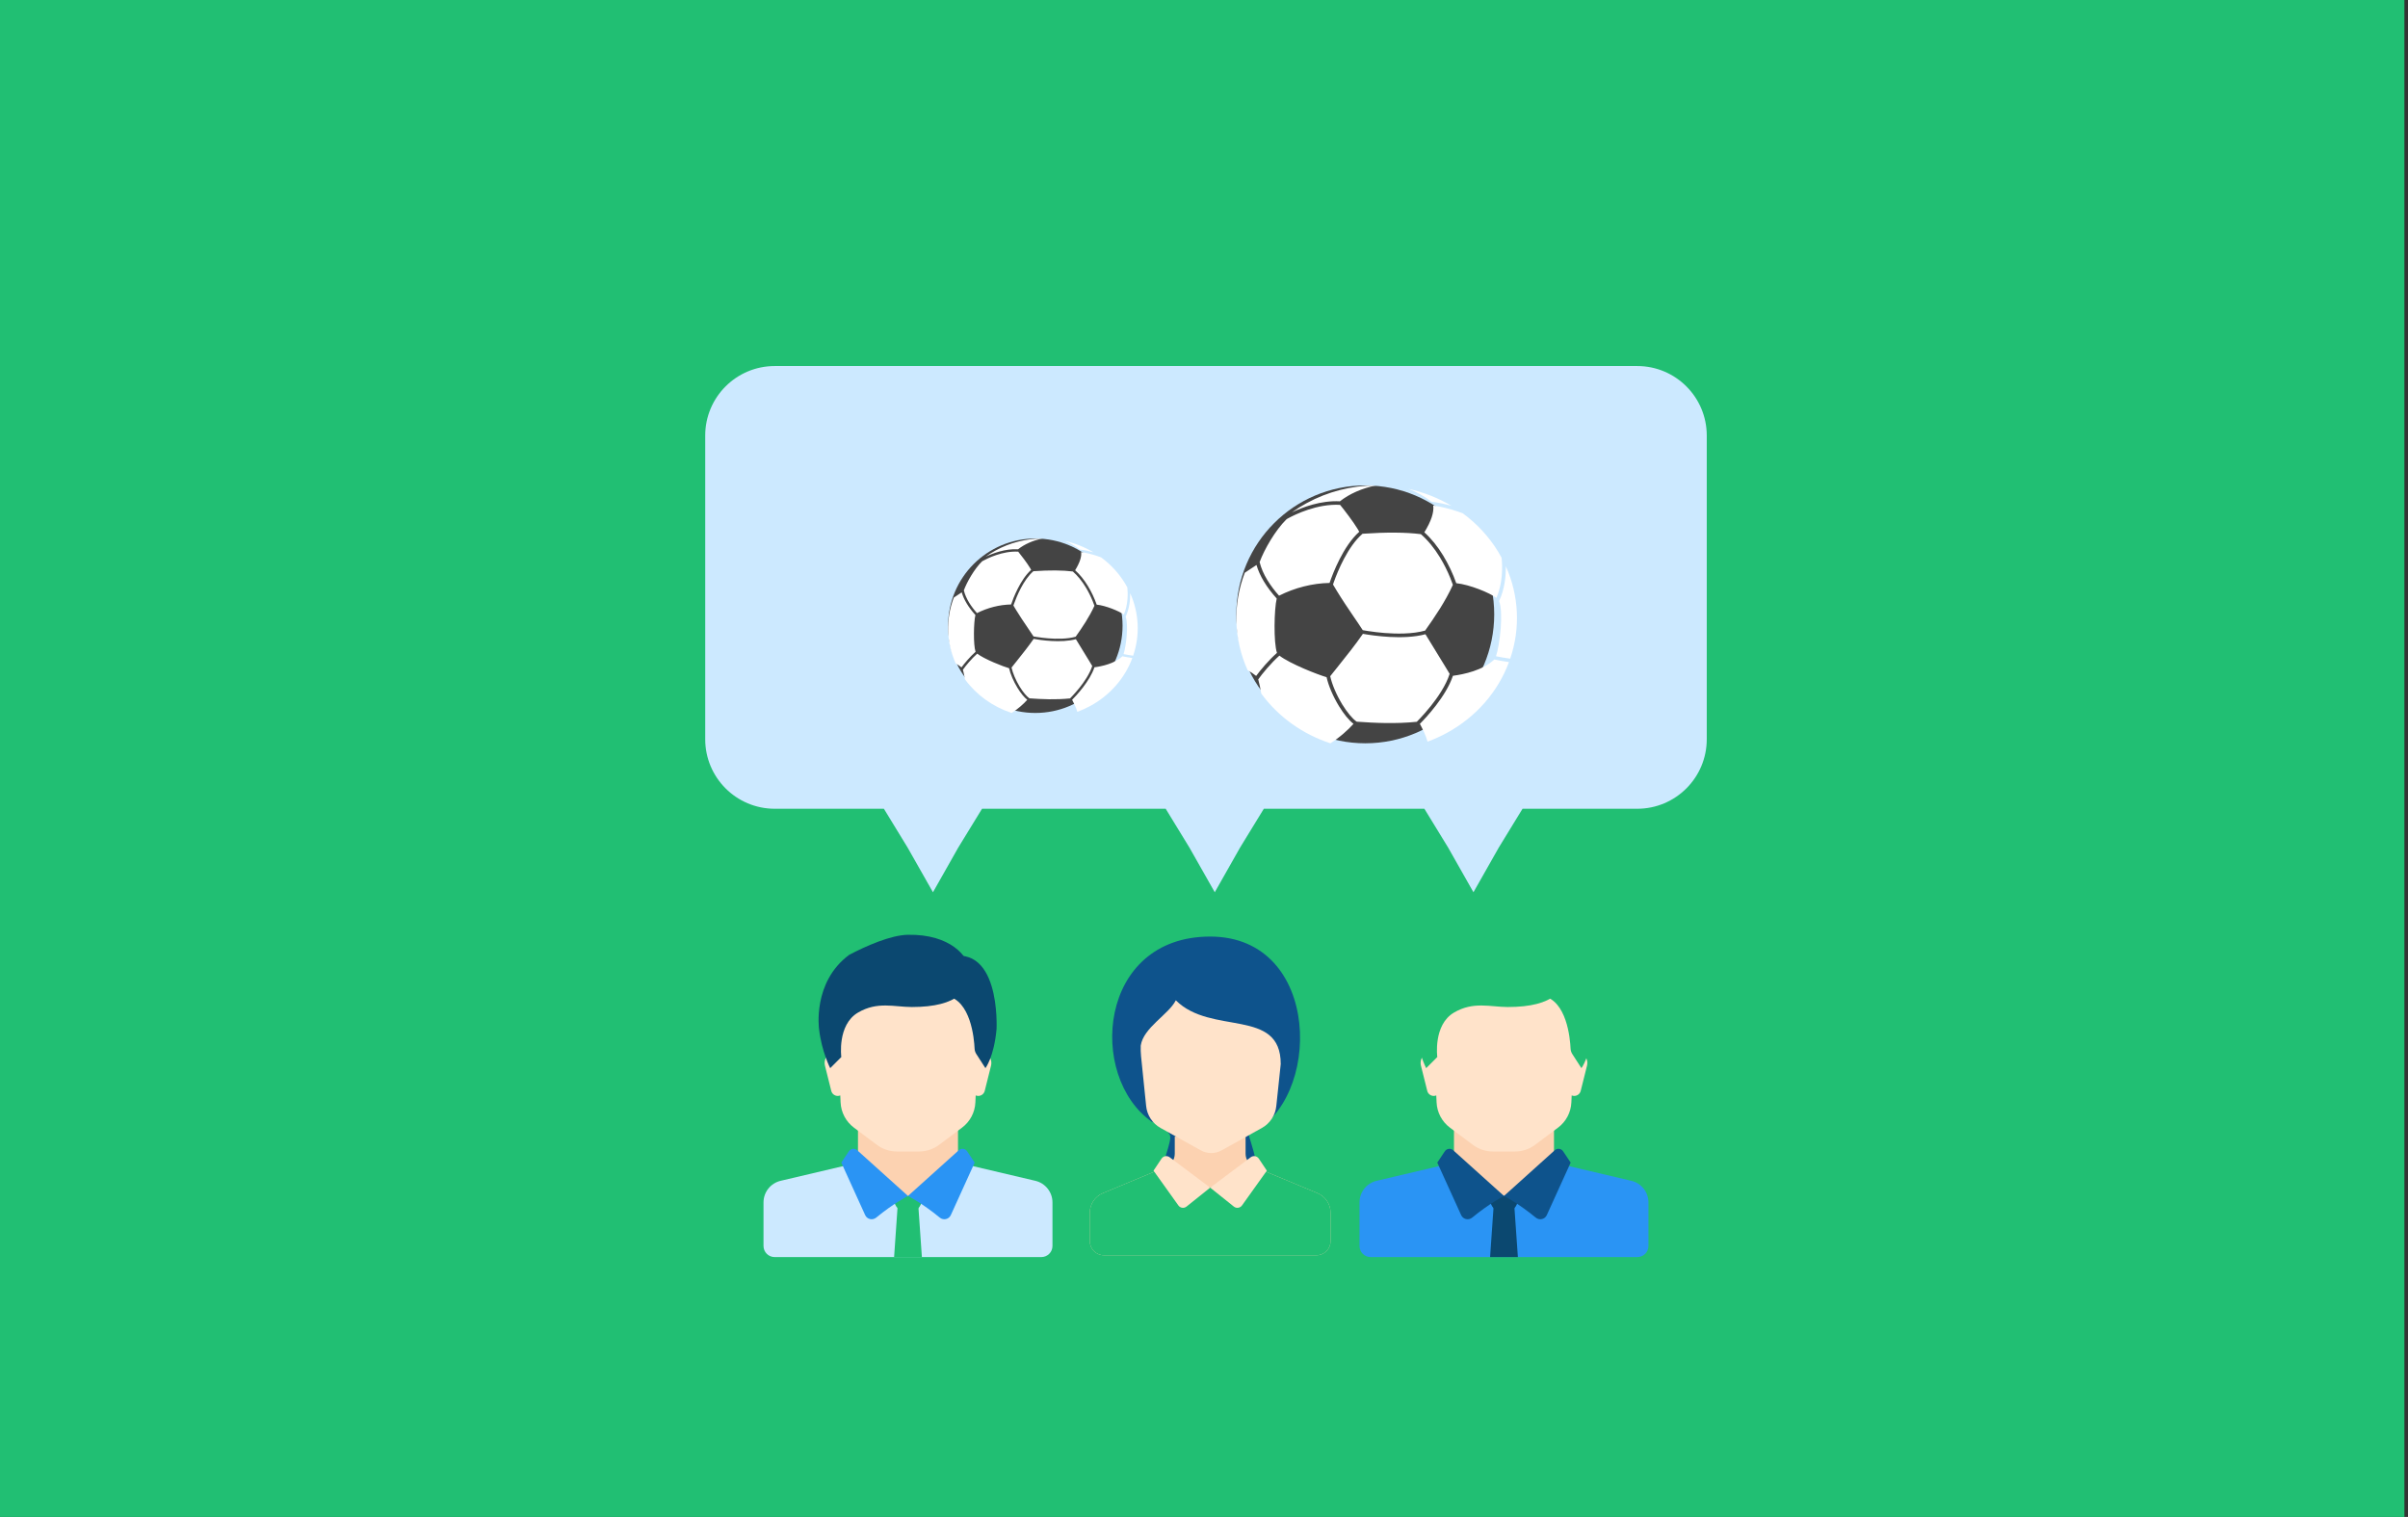 <svg width="654" height="412" viewBox="0 0 654 412" fill="none" xmlns="http://www.w3.org/2000/svg">
<rect x="0" y="0" width="654" height="412" fill="#333333" stroke="none"/>
<rect width="653.02" height="412" fill="#21BF73"/>
<path d="M328.679 254.374C298.232 254.374 295.271 292.43 312.883 304.713C321.855 305.831 316.461 307.176 317.329 307.699C320.702 309.733 305.289 328.86 328.679 327.468C341.545 326.703 335.71 323.129 339.085 321.095C344.067 321.025 339.168 309.187 339.172 308.175C359.272 299.193 359.124 254.374 328.679 254.374Z" fill="#0E538C"/>
<path d="M357.829 324.065L340.665 316.915C339.231 316.317 338.295 314.919 338.295 313.365V308.714H319.06V313.365C319.06 314.919 318.127 316.317 316.694 316.915L299.529 324.065C297.379 324.962 295.979 327.063 295.979 329.393V337.087C295.979 339.212 297.701 340.933 299.827 340.933H357.534C359.654 340.933 361.379 339.212 361.379 337.087V329.393C361.378 327.063 359.978 324.962 357.829 324.065Z" fill="#FCD2B1"/>
<path d="M357.829 324.065L341.232 317.152L328.679 322.57L316.125 317.152L299.531 324.065C297.38 324.962 295.979 327.063 295.979 329.393V337.087C295.979 339.212 297.702 340.933 299.827 340.933H357.534C359.655 340.933 361.381 339.212 361.381 337.087V329.393C361.378 327.063 359.978 324.962 357.829 324.065Z" fill="#21BF73"/>
<path d="M328.679 322.569L317.67 314.311C316.963 313.782 315.956 313.955 315.466 314.688L313.29 317.952L320.04 327.402C320.552 328.12 321.564 328.262 322.253 327.709L328.679 322.569Z" fill="#FFE3CA"/>
<path d="M328.679 322.569L339.69 314.311C340.396 313.782 341.404 313.955 341.893 314.688L344.068 317.952L337.319 327.402C336.805 328.12 335.793 328.262 335.104 327.709L328.679 322.569Z" fill="#FFE3CA"/>
<path d="M309.818 283.992C309.786 284.951 309.805 285.915 309.903 286.872L311.281 300.334C311.514 302.869 312.983 305.126 315.208 306.362L326.16 312.448C327.904 313.415 330.022 313.415 331.765 312.448L342.717 306.362C344.943 305.126 346.414 302.869 346.644 300.334L347.841 288.998C347.841 273.611 328.965 281.304 319.346 271.687C317.421 275.534 310.537 279.094 309.818 283.992Z" fill="#FFE3CA"/>
<path d="M260.189 315.768V305.203H233.022V315.768L246.606 327.841L260.189 315.768Z" fill="#FCD2B1"/>
<path d="M281.192 320.708L262.516 316.315C262.234 316.249 261.975 316.136 261.731 316L246.606 324.822L232.07 315.572C231.693 315.925 231.226 316.189 230.695 316.315L212.02 320.708C209.292 321.351 207.365 323.783 207.365 326.584V338.405C207.365 340.073 208.717 341.424 210.384 341.424H282.827C284.493 341.424 285.846 340.073 285.846 338.405V326.584C285.846 323.783 283.919 321.351 281.192 320.708Z" fill="#CCE9FF"/>
<path d="M250.379 341.425H242.833L243.775 327.841H249.436L250.379 341.425Z" fill="#21BF73"/>
<path d="M250.379 324.823H242.833V325.694C242.833 327.715 244.469 329.349 246.489 329.349H246.723C248.742 329.349 250.379 327.715 250.379 325.694V324.823V324.823Z" fill="#21BF73"/>
<path d="M232.81 312.407L246.606 324.823C246.606 324.823 242.742 326.773 237.974 330.702C236.99 331.513 235.504 331.185 234.976 330.026L228.494 315.766L230.544 312.691C231.056 311.925 232.127 311.791 232.81 312.407Z" fill="#2A94F4"/>
<path d="M260.401 312.407L246.606 324.823C246.606 324.823 250.47 326.773 255.237 330.702C256.221 331.513 257.707 331.185 258.236 330.026L264.717 315.766L262.666 312.691C262.157 311.925 261.085 311.791 260.401 312.407Z" fill="#2A94F4"/>
<path d="M269.153 289.462L267.448 296.282C267.247 297.09 266.519 297.655 265.685 297.655C265.442 297.655 265.205 297.607 264.994 297.517L264.908 299.423C264.787 302.128 263.464 304.637 261.297 306.259L255.057 310.938C253.491 312.112 251.584 312.747 249.624 312.747H243.586C241.63 312.747 239.723 312.113 238.154 310.938L231.913 306.259C229.751 304.637 228.422 302.129 228.302 299.423L228.216 297.517C228.005 297.607 227.767 297.655 227.525 297.655C226.695 297.655 225.968 297.09 225.767 296.282L224.061 289.462C223.568 287.494 225.062 285.583 227.094 285.583H227.098C227.296 285.583 227.484 285.601 227.673 285.635L226.986 270.489H266.226L265.536 285.635C265.725 285.601 265.912 285.583 266.109 285.583H266.119C268.153 285.583 269.642 287.494 269.153 289.462Z" fill="#FFE3CA"/>
<path d="M255.756 260.491L257.171 270.49C263.63 271.783 264.56 281.918 264.695 284.814C264.718 285.339 264.887 285.846 265.172 286.289L267.636 290.111C267.636 290.111 269.956 287.123 270.656 279.546C270.654 279.545 271.98 254.454 255.756 260.491Z" fill="#0B4870"/>
<path d="M230.665 259.313C220.571 266.764 222.459 279.546 222.459 279.546C223.151 285.583 225.477 290.111 225.477 290.111L228.496 287.091C228.496 287.091 227.331 278.373 233.024 275.019C238.307 271.905 242.929 273.508 247.645 273.508C260.285 273.508 263.822 268.746 263.209 262.946C262.892 259.944 258.303 253.69 246.607 253.889C241.886 253.968 235.256 256.922 230.665 259.313Z" fill="#0B4870"/>
<path d="M422.055 315.768V305.203H394.89V315.768L408.472 327.841L422.055 315.768Z" fill="#FCD2B1"/>
<path d="M443.057 320.708L424.382 316.315C424.1 316.249 423.841 316.136 423.598 316L408.472 324.822L393.935 315.572C393.558 315.925 393.092 316.189 392.561 316.315L373.886 320.708C371.158 321.351 369.233 323.783 369.233 326.584V338.405C369.233 340.073 370.583 341.424 372.25 341.424H444.694C446.36 341.424 447.713 340.073 447.713 338.405V326.584C447.713 323.783 445.785 321.351 443.057 320.708Z" fill="#2A94F4"/>
<path d="M412.247 341.425H404.7L405.642 327.841H411.301L412.247 341.425Z" fill="#0B4870"/>
<path d="M412.247 324.823H404.7V325.694C404.7 327.715 406.336 329.349 408.355 329.349H408.59C410.608 329.349 412.247 327.715 412.247 325.694V324.823Z" fill="#0B4870"/>
<path d="M394.677 312.407L408.472 324.823C408.472 324.823 404.608 326.773 399.84 330.702C398.857 331.513 397.369 331.185 396.842 330.026L390.36 315.766L392.411 312.691C392.921 311.925 393.993 311.791 394.677 312.407Z" fill="#0E538C"/>
<path d="M422.266 312.407L408.472 324.823C408.472 324.823 412.335 326.773 417.103 330.702C418.086 331.513 419.573 331.185 420.101 330.026L426.583 315.766L424.532 312.691C424.023 311.925 422.952 311.791 422.266 312.407Z" fill="#0E538C"/>
<path d="M431.018 289.462L429.312 296.282C429.114 297.09 428.385 297.655 427.551 297.655C427.308 297.655 427.07 297.607 426.862 297.517L426.776 299.423C426.655 302.128 425.33 304.637 423.164 306.259L416.925 310.938C415.358 312.112 413.452 312.747 411.492 312.747H405.451C403.497 312.747 401.589 312.113 400.019 310.938L393.78 306.259C391.617 304.637 390.29 302.129 390.169 299.423L390.082 297.517C389.872 297.607 389.634 297.655 389.393 297.655C388.563 297.655 387.836 297.09 387.635 296.282L385.929 289.462C385.435 287.494 386.93 285.583 388.961 285.583H388.966C389.163 285.583 389.351 285.601 389.541 285.635L388.854 270.489H428.094L427.404 285.635C427.593 285.601 427.779 285.583 427.977 285.583H427.987C430.018 285.583 431.508 287.494 431.018 289.462Z" fill="#FFE3CA"/>
<path d="M417.623 260.491L419.037 270.49C425.496 271.783 426.426 281.918 426.562 284.814C426.584 285.339 426.753 285.846 427.037 286.289L429.502 290.111C429.502 290.111 431.822 287.123 432.522 279.546C432.522 279.545 433.847 254.454 417.623 260.491Z" fill="#21BF73"/>
<path d="M392.531 259.313C382.437 266.764 384.324 279.546 384.324 279.546C385.017 285.583 387.344 290.111 387.344 290.111L390.36 287.091C390.36 287.091 389.196 278.373 394.889 275.019C400.171 271.905 404.793 273.508 409.509 273.508C422.147 273.508 425.686 268.746 425.072 262.946C424.756 259.944 420.166 253.69 408.471 253.889C403.751 253.968 397.122 256.922 392.531 259.313Z" fill="#21BF73"/>
<path d="M463.547 118.302V200.771C463.547 211.204 455.093 219.66 444.661 219.66H413.512L407.06 230.202L400.183 242.337L393.306 230.202L386.854 219.66H343.252L336.8 230.202L329.925 242.337L323.039 230.202L316.595 219.66H266.717L260.257 230.202L253.388 242.337L246.502 230.202L240.059 219.66H210.421C199.988 219.66 191.532 211.204 191.532 200.771V118.302C191.532 107.869 199.987 99.415 210.421 99.415H444.661C455.093 99.415 463.547 107.87 463.547 118.302Z" fill="#CCE9FF"/>
<ellipse cx="281.19" cy="169.95" rx="23.69" ry="23.69" fill="#444444"/>
<path d="M305.723 167.506C306.534 169.61 305.874 175.484 305.152 177.647C306.043 177.83 306.911 177.977 307.758 178.089C309.656 172.524 309.372 166.496 306.957 161.114C306.977 162.905 306.756 165.29 305.723 167.506ZM297.209 164.438C297.118 164.179 296.972 163.765 296.756 163.241C296.229 161.945 295.599 160.689 294.87 159.485C293.818 157.759 292.643 156.323 291.369 155.215C288.563 154.867 285.058 154.841 280.663 155.14C277.936 157.478 276.089 162.073 275.419 163.952C275.352 164.142 275.291 164.312 275.241 164.465C275.464 164.844 275.698 165.234 275.931 165.619C276.987 167.353 278 168.844 278.977 170.284C279.574 171.162 280.144 171.99 280.701 172.855C280.885 172.888 281.209 172.947 281.64 173.012C282.666 173.173 283.7 173.29 284.705 173.373C286.815 173.539 289.808 173.598 292.148 172.93C293.902 170.449 295.873 167.561 297.239 164.531C297.231 164.505 297.218 164.473 297.209 164.442V164.438ZM279.585 189.669C282.997 189.912 286.692 190.086 290.616 189.689C290.754 189.552 290.981 189.321 291.263 189.016C291.732 188.52 292.447 187.727 293.21 186.771C294.409 185.265 295.967 183.034 296.646 180.881C296.387 180.45 296.093 179.965 295.751 179.399C295.314 178.681 294.849 177.928 294.377 177.158C293.647 175.972 292.898 174.754 292.205 173.604C288.177 174.689 282.632 173.866 280.729 173.529C279.329 175.558 277.716 177.57 276.164 179.516C275.691 180.106 275.205 180.713 274.729 181.312C275.06 182.826 275.877 184.747 276.928 186.475L276.805 186.543L276.81 186.55L276.934 186.484C277.829 187.957 278.791 189.111 279.585 189.669ZM292.003 154.879C293.266 156.013 294.428 157.451 295.466 159.156C296.44 160.766 297.241 162.464 297.859 164.225C300.313 164.475 303.951 165.976 305.234 166.919C306.399 164.182 306.356 161.256 306.176 159.539C305.982 159.173 305.773 158.812 305.556 158.454C303.896 155.723 301.691 153.323 299.064 151.389C298.787 151.287 298.512 151.186 298.24 151.09C296.746 150.571 295.203 150.189 293.632 149.951C293.8 151.201 293.264 152.818 292.003 154.879ZM297.249 181.235C295.977 185.052 292.237 189.013 291.184 190.066C291.573 190.787 292.277 192.17 292.599 193.338C293.811 192.891 294.986 192.358 296.114 191.744C301.447 188.841 305.501 184.217 307.536 178.717C306.654 178.594 305.748 178.44 304.83 178.247C302.743 180.236 299.269 180.971 297.249 181.235ZM259.055 162.302C259.076 162.255 259.088 162.212 259.106 162.169C259.09 162.212 259.074 162.253 259.055 162.302ZM264.96 177.026C264.313 175.144 264.44 168.964 264.913 167.044C263.028 164.948 261.754 162.833 261.201 160.881C260.796 161.148 260.386 161.421 260.017 161.664C259.647 161.907 259.326 162.123 259.055 162.302C256.815 168.12 257.001 174.527 259.578 180.218C260.132 180.517 260.654 180.866 261.136 181.262C261.925 180.189 263.465 178.342 264.96 177.026ZM279.003 190.061C278.164 189.413 277.227 188.269 276.333 186.805C275.252 185.032 274.412 183.056 274.061 181.491C272.497 181.051 267.341 179.029 265.406 177.532C263.885 178.879 262.247 180.86 261.523 181.896C261.75 182.719 261.909 183.58 262.076 184.489V184.502C265.173 188.745 269.613 191.945 274.755 193.64C276.397 192.628 278.077 191.13 279.003 190.061ZM276.508 149.179C278.275 147.796 280.491 146.817 283.11 146.26C278.643 146.279 274.259 147.403 270.391 149.521C269.454 150.031 268.552 150.598 267.691 151.218C269.63 150.28 273.004 148.991 276.508 149.179ZM296.988 150.014C294.553 148.563 291.881 147.508 289.08 146.892C290.608 147.468 292.034 148.263 293.307 149.25C294.553 149.409 295.786 149.665 296.988 150.014ZM265.342 166.519C268.221 165.058 271.495 164.232 274.61 164.178C275.211 162.416 277.114 157.412 280.058 154.776C279.984 154.627 279.885 154.458 279.766 154.264C278.939 152.906 277.281 150.728 276.542 149.835C272.348 149.583 268.194 151.653 267.012 152.298C266.898 152.359 266.809 152.412 266.735 152.453C264.634 154.514 262.629 158.031 261.775 160.345C262.029 161.404 262.504 162.525 263.203 163.672C263.827 164.679 264.542 165.631 265.342 166.519Z" fill="white"/>
<ellipse cx="370.8" cy="166.86" rx="35.02" ry="35.02" fill="#444444"/>
<path d="M407.149 163.248C408.351 166.357 407.374 175.04 406.304 178.238C407.623 178.509 408.908 178.727 410.161 178.891C412.971 170.665 412.55 161.754 408.976 153.798C409.006 156.446 408.678 159.971 407.149 163.248ZM394.549 158.712C394.414 158.329 394.198 157.716 393.879 156.942C393.099 155.027 392.166 153.17 391.087 151.39C389.53 148.839 387.791 146.716 385.906 145.077C381.753 144.564 376.565 144.524 370.061 144.967C366.026 148.423 363.292 155.215 362.3 157.994C362.201 158.274 362.111 158.526 362.036 158.752C362.367 159.312 362.712 159.888 363.057 160.458C364.621 163.021 366.119 165.224 367.566 167.354C368.45 168.652 369.292 169.876 370.117 171.154C370.39 171.204 370.869 171.29 371.507 171.386C373.026 171.624 374.556 171.798 376.044 171.921C379.165 172.166 383.596 172.252 387.058 171.266C389.654 167.597 392.572 163.328 394.593 158.849C394.581 158.81 394.563 158.764 394.549 158.717V158.712ZM368.466 196.009C373.515 196.37 378.984 196.626 384.791 196.04C384.996 195.837 385.331 195.496 385.748 195.045C386.444 194.311 387.501 193.138 388.63 191.726C390.406 189.5 392.71 186.202 393.715 183.02C393.333 182.382 392.897 181.664 392.391 180.828C391.744 179.767 391.057 178.654 390.358 177.515C389.277 175.761 388.169 173.962 387.143 172.261C381.182 173.865 372.975 172.648 370.158 172.151C368.086 175.151 365.7 178.124 363.403 181.001C362.702 181.874 361.983 182.771 361.279 183.656C361.768 185.895 362.978 188.733 364.533 191.289L364.351 191.389L364.359 191.399L364.541 191.301C365.867 193.479 367.29 195.185 368.466 196.009ZM386.843 144.582C388.713 146.258 390.434 148.383 391.969 150.904C393.41 153.284 394.597 155.794 395.512 158.397C399.143 158.767 404.527 160.985 406.426 162.379C408.151 158.334 408.087 154.008 407.82 151.47C407.533 150.929 407.224 150.395 406.903 149.866C404.446 145.828 401.183 142.281 397.295 139.422C396.885 139.271 396.477 139.121 396.075 138.98C393.864 138.213 391.581 137.649 389.256 137.296C389.503 139.145 388.71 141.534 386.843 144.582ZM394.608 183.543C392.725 189.185 387.191 195.04 385.632 196.597C386.208 197.662 387.25 199.706 387.726 201.434C389.52 200.772 391.259 199.984 392.929 199.077C400.822 194.786 406.821 187.951 409.833 179.82C408.528 179.638 407.187 179.41 405.828 179.124C402.74 182.065 397.598 183.152 394.608 183.543ZM338.081 155.555C338.113 155.485 338.13 155.422 338.157 155.358C338.133 155.422 338.109 155.482 338.081 155.555ZM346.821 177.32C345.864 174.538 346.051 165.403 346.751 162.564C343.961 159.466 342.076 156.339 341.258 153.454C340.657 153.849 340.052 154.252 339.505 154.611C338.958 154.971 338.482 155.289 338.081 155.555C334.766 164.155 335.042 173.627 338.855 182.039C339.675 182.48 340.448 182.997 341.161 183.582C342.328 181.996 344.607 179.266 346.821 177.32ZM367.605 196.589C366.362 195.632 364.975 193.94 363.653 191.776C362.053 189.155 360.81 186.234 360.29 183.921C357.976 183.271 350.344 180.28 347.48 178.068C345.23 180.059 342.805 182.987 341.733 184.52C342.07 185.737 342.305 187.009 342.552 188.353V188.372C347.135 194.644 353.707 199.375 361.317 201.88C363.748 200.384 366.234 198.17 367.605 196.589ZM363.912 136.154C366.527 134.111 369.806 132.663 373.683 131.84C367.072 131.868 360.583 133.53 354.859 136.661C353.471 137.415 352.136 138.253 350.862 139.169C353.732 137.783 358.726 135.877 363.912 136.154ZM394.221 137.389C390.619 135.245 386.663 133.685 382.518 132.775C384.78 133.626 386.89 134.801 388.774 136.261C390.618 136.496 392.442 136.873 394.221 137.389ZM347.386 161.788C351.646 159.628 356.493 158.408 361.102 158.328C361.993 155.723 364.808 148.325 369.166 144.429C369.056 144.208 368.91 143.959 368.734 143.671C367.51 141.665 365.056 138.445 363.962 137.125C357.755 136.752 351.606 139.812 349.858 140.765C349.689 140.856 349.557 140.935 349.448 140.994C346.338 144.041 343.371 149.241 342.107 152.662C342.483 154.226 343.185 155.884 344.22 157.579C345.143 159.068 346.202 160.476 347.386 161.788Z" fill="white"/>
</svg>
